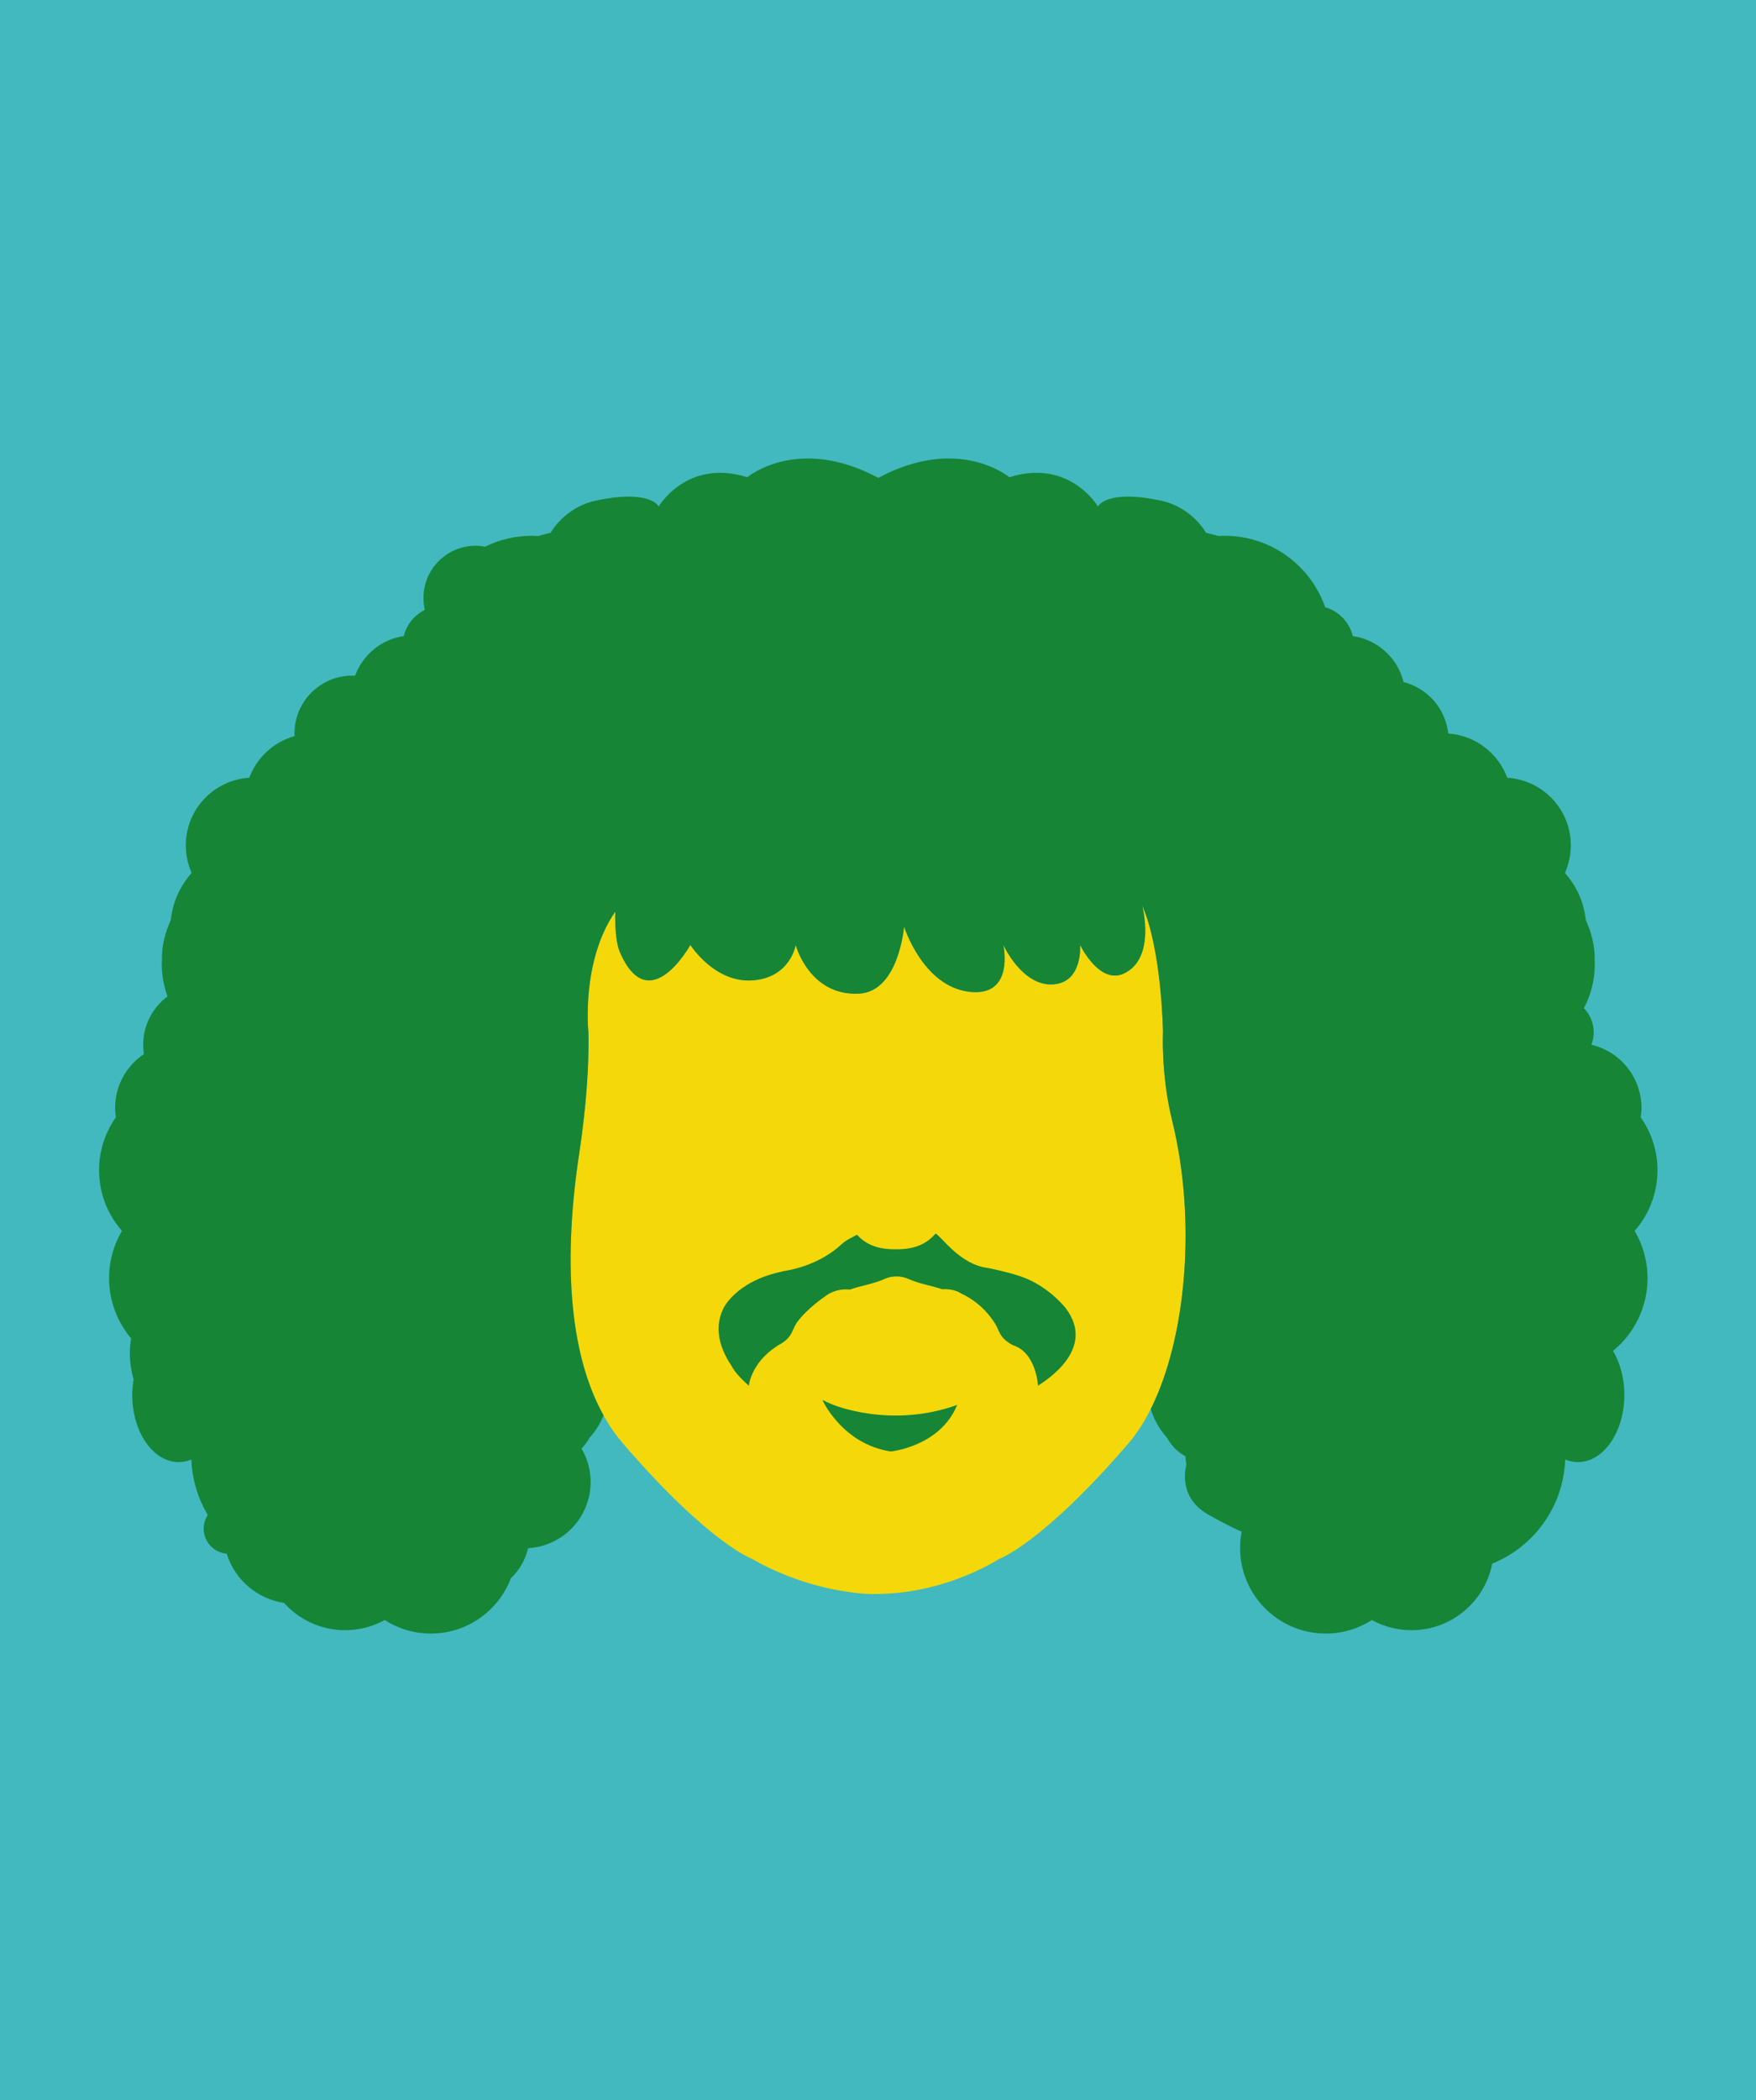 <?xml version="1.0" encoding="utf-8"?>
<!-- Generator: Adobe Illustrator 16.0.0, SVG Export Plug-In . SVG Version: 6.00 Build 0)  -->
<!DOCTYPE svg PUBLIC "-//W3C//DTD SVG 1.1//EN" "http://www.w3.org/Graphics/SVG/1.1/DTD/svg11.dtd">
<svg version="1.1" id="Camada_1" xmlns="http://www.w3.org/2000/svg" xmlns:xlink="http://www.w3.org/1999/xlink" x="0px" y="0px"
	 width="256px" height="306px" viewBox="0 0 256 306" enable-background="new 0 0 256 306" xml:space="preserve">
<rect fill="#41B9BF" width="256" height="306"/>
<g>
	<path fill="#F4D809" d="M166.507,131.918c2.856,6.389,3.042,18.421,3.042,18.421s-0.326,6.2,1.331,12.914
		c4.231,17.104,1.392,38.042-6.362,47.043c-12.646,14.685-18.898,16.862-18.898,16.862s-6.848,4.521-16.182,5.035
		c-2.581,0.138-3.554,0-3.554,0c-9.318-0.737-16.18-5.035-16.18-5.035s-6.256-2.178-18.902-16.862
		c-7.748-9.001-9.009-24.866-6.359-42.282c1.656-10.927,1.33-17.675,1.33-17.675s-1.088-10.283,3.922-17.514
		c0,0-0.159,3.986,0.682,5.922c4.256,9.804,10.264-1.069,10.264-1.069s3.54,5.555,9.064,5.163c5.523-0.393,6.295-5.163,6.295-5.163
		s1.963,7.438,9.199,7.095c5.85-0.274,6.599-9.781,6.599-9.781s2.703,8.651,9.438,9.501c6.738,0.852,5.037-6.814,5.037-6.814
		s2.707,5.965,7.164,5.747c4.459-0.209,4.022-5.747,4.022-5.747s2.824,5.886,6.435,4.139
		C168.566,139.562,166.507,131.918,166.507,131.918z"/>
	<path fill="#168536" d="M240.186,186.229c0-2.521-0.69-4.867-1.879-6.894c2.069-2.36,3.33-5.442,3.33-8.824
		c0-2.879-0.908-5.53-2.445-7.713c0.065-0.45,0.113-0.905,0.113-1.366c0-4.486-3.121-8.229-7.297-9.209
		c0.206-0.562,0.335-1.155,0.335-1.79c0-1.374-0.547-2.619-1.428-3.546c1.009-1.916,1.584-4.098,1.584-6.41
		c0-0.188-0.021-0.371-0.026-0.554c0.08-2.099-0.507-4.149-1.298-5.904c-0.26-2.591-1.352-4.929-2.987-6.773
		c0-0.056,0.004-0.113,0.004-0.169c0.516-1.201,0.81-2.519,0.81-3.91c0-5.249-4.096-9.525-9.265-9.847
		c-1.322-3.573-4.641-6.174-8.604-6.444c-0.393-3.65-3.036-6.616-6.515-7.5c-0.863-3.498-3.775-6.182-7.401-6.698
		c-0.487-2.032-2.03-3.625-4.026-4.202c-2.117-6.061-7.867-10.41-14.646-10.41c-0.283,0-0.562,0.025-0.843,0.041
		c-1.345-0.343-1.882-0.482-1.882-0.482s-1.996-3.698-6.592-4.683c-7.969-1.701-9.168,0.855-9.168,0.855s-4.104-7.029-12.914-4.262
		c0,0-7.351-6.212-19.104,0.093c-11.747-6.305-19.096-0.093-19.096-0.093c-8.81-2.768-12.917,4.26-12.917,4.26
		s-1.197-2.555-9.167-0.854c-4.593,0.984-6.587,4.683-6.587,4.683s-0.539,0.14-1.886,0.482c-0.278-0.016-0.558-0.041-0.842-0.041
		c-2.446,0-4.756,0.571-6.812,1.582c-0.447-0.082-0.913-0.131-1.385-0.131c-4.205,0-7.615,3.406-7.615,7.617
		c0,0.596,0.074,1.171,0.199,1.727c-1.514,0.751-2.661,2.128-3.066,3.815c-3.293,0.473-5.988,2.744-7.097,5.781
		c-0.136-0.006-0.269-0.018-0.405-0.018c-4.658,0-8.434,3.773-8.434,8.433c0,0.125,0.011,0.248,0.018,0.375
		c-3.051,0.86-5.51,3.123-6.602,6.073c-5.166,0.321-9.258,4.598-9.258,9.847c0,1.392,0.29,2.709,0.805,3.91c0,0.056,0,0.113,0,0.169
		c-1.634,1.845-2.721,4.183-2.984,6.773c-0.794,1.755-1.377,3.806-1.297,5.904c-0.009,0.183-0.026,0.365-0.026,0.554
		c0,1.651,0.306,3.228,0.835,4.697c-2.152,1.609-3.553,4.175-3.553,7.071c0,0.45,0.04,0.898,0.109,1.336
		c-2.53,1.698-4.197,4.571-4.197,7.853c0,0.463,0.045,0.918,0.105,1.366c-1.533,2.183-2.441,4.834-2.441,7.714
		c0,3.381,1.264,6.465,3.333,8.823c-1.187,2.024-1.877,4.371-1.877,6.894c0,3.348,1.216,6.398,3.214,8.775
		c-0.109,0.702-0.186,1.415-0.186,2.146c0,1.33,0.203,2.611,0.555,3.824c-0.119,0.729-0.206,1.476-0.206,2.252
		c0,5.412,3.035,9.801,6.773,9.801c0.64,0,1.257-0.141,1.847-0.377c0.109,2.943,0.973,5.697,2.386,8.072
		c-0.368,0.58-0.593,1.262-0.593,2.002c0,1.926,1.481,3.484,3.363,3.651c1.154,3.75,4.385,6.572,8.354,7.166
		c2.196,2.437,5.367,3.976,8.906,3.976c2.09,0,4.061-0.539,5.771-1.478c1.941,1.24,4.248,1.969,6.723,1.969
		c5.336,0,9.881-3.351,11.668-8.06c1.23-1.161,2.116-2.674,2.506-4.379c5.088-0.288,9.117-4.493,9.117-9.648
		c0-1.775-0.485-3.438-1.327-4.872c0.468-0.466,0.845-0.979,1.135-1.519c0.881-0.967,1.582-2.092,2.081-3.313
		c-5.198-9.307-5.832-23.175-3.545-38.204c1.656-10.927,1.33-17.675,1.33-17.675s-1.088-10.283,3.922-17.514
		c0,0-0.159,3.986,0.682,5.922c4.256,9.804,10.264-1.069,10.264-1.069s3.54,5.555,9.064,5.163c5.523-0.393,6.295-5.163,6.295-5.163
		s1.963,7.438,9.199,7.095c5.85-0.274,6.599-9.781,6.599-9.781s2.703,8.651,9.438,9.501c6.736,0.852,5.035-6.814,5.035-6.814
		s2.707,5.965,7.166,5.747c4.457-0.209,4.022-5.747,4.022-5.747s2.824,5.886,6.433,4.139c4.674-2.255,2.613-9.898,2.613-9.898
		c2.855,6.389,3.042,18.421,3.042,18.421s-0.325,6.2,1.331,12.914c3.573,14.448,2.098,31.638-3.119,42.05
		c0.494,1.592,1.323,3.027,2.418,4.229c0.549,1.023,1.391,1.966,2.637,2.646c0.021,0.418,0.068,0.818,0.14,1.221
		c-0.396,1.67-0.638,5.137,3.285,7.33c2.301,1.289,3.801,2.018,4.774,2.435c-0.149,0.767-0.229,1.55-0.229,2.354
		c0,6.898,5.595,12.49,12.491,12.49c2.479,0,4.777-0.729,6.721-1.969c1.717,0.938,3.68,1.479,5.771,1.479
		c5.838,0,10.701-4.174,11.771-9.697c6.068-2.456,10.387-8.293,10.645-15.172c0.588,0.238,1.207,0.377,1.85,0.377
		c3.738,0,6.77-4.387,6.77-9.801c0-2.449-0.627-4.685-1.654-6.408C238.221,194.316,240.186,190.503,240.186,186.229z"/>
	<path fill="#168536" d="M121.401,204.657c-0.535-0.218-1.021-0.444-1.491-0.675h-0.012c0,0,2.862,6.42,9.967,7.498
		c0,0,7.195-0.698,9.684-6.789C129.857,208.209,121.401,204.657,121.401,204.657z"/>
	<path fill="#168536" d="M155.359,190.596c0,0-2.123-2.769-5.672-4.283c-1.959-0.84-5.578-1.551-5.588-1.555
		c-4.177-0.47-6.82-4.617-7.707-5.021c-1.065,1.209-2.604,2.283-5.588,2.283h-0.433c-2.848,0-4.374-0.978-5.437-2.121
		c-0.668,0.383-1.513,0.713-2.285,1.426c-3.155,2.912-7.122,3.658-8.034,3.812c-0.242,0.054-0.379,0.065-0.379,0.065
		c-0.215,0.066-0.477,0.127-0.763,0.188c-6.256,1.479-7.997,5.209-7.997,5.209c-1.566,3.163-0.279,6.274,1.191,8.432
		c0.485,0.934,1.258,1.705,1.916,2.324c0.356,0.358,0.586,0.557,0.586,0.557s0.273-3.277,4.027-5.729
		c0.072-0.066,0.165-0.13,0.273-0.186c2.083-1.102,1.937-2.13,2.646-3.212c0.445-0.679,1.895-2.37,4.422-4.081
		c1.189-0.812,2.453-0.895,3.375-0.814c1.533-0.556,3.42-0.81,5.108-1.572c1.008-0.455,2.342-0.455,3.349,0
		c1.649,0.746,3.481,1.009,4.995,1.529c1.757-0.119,2.716,0.594,2.716,0.594c3.062,1.429,4.476,3.627,4.948,4.347
		c0.713,1.082,0.561,2.112,2.646,3.212c3.434,1.088,3.652,5.912,3.652,5.912s0.033-0.016,0.083-0.061
		C152.152,201.303,159.984,196.678,155.359,190.596z"/>
</g>
</svg>
